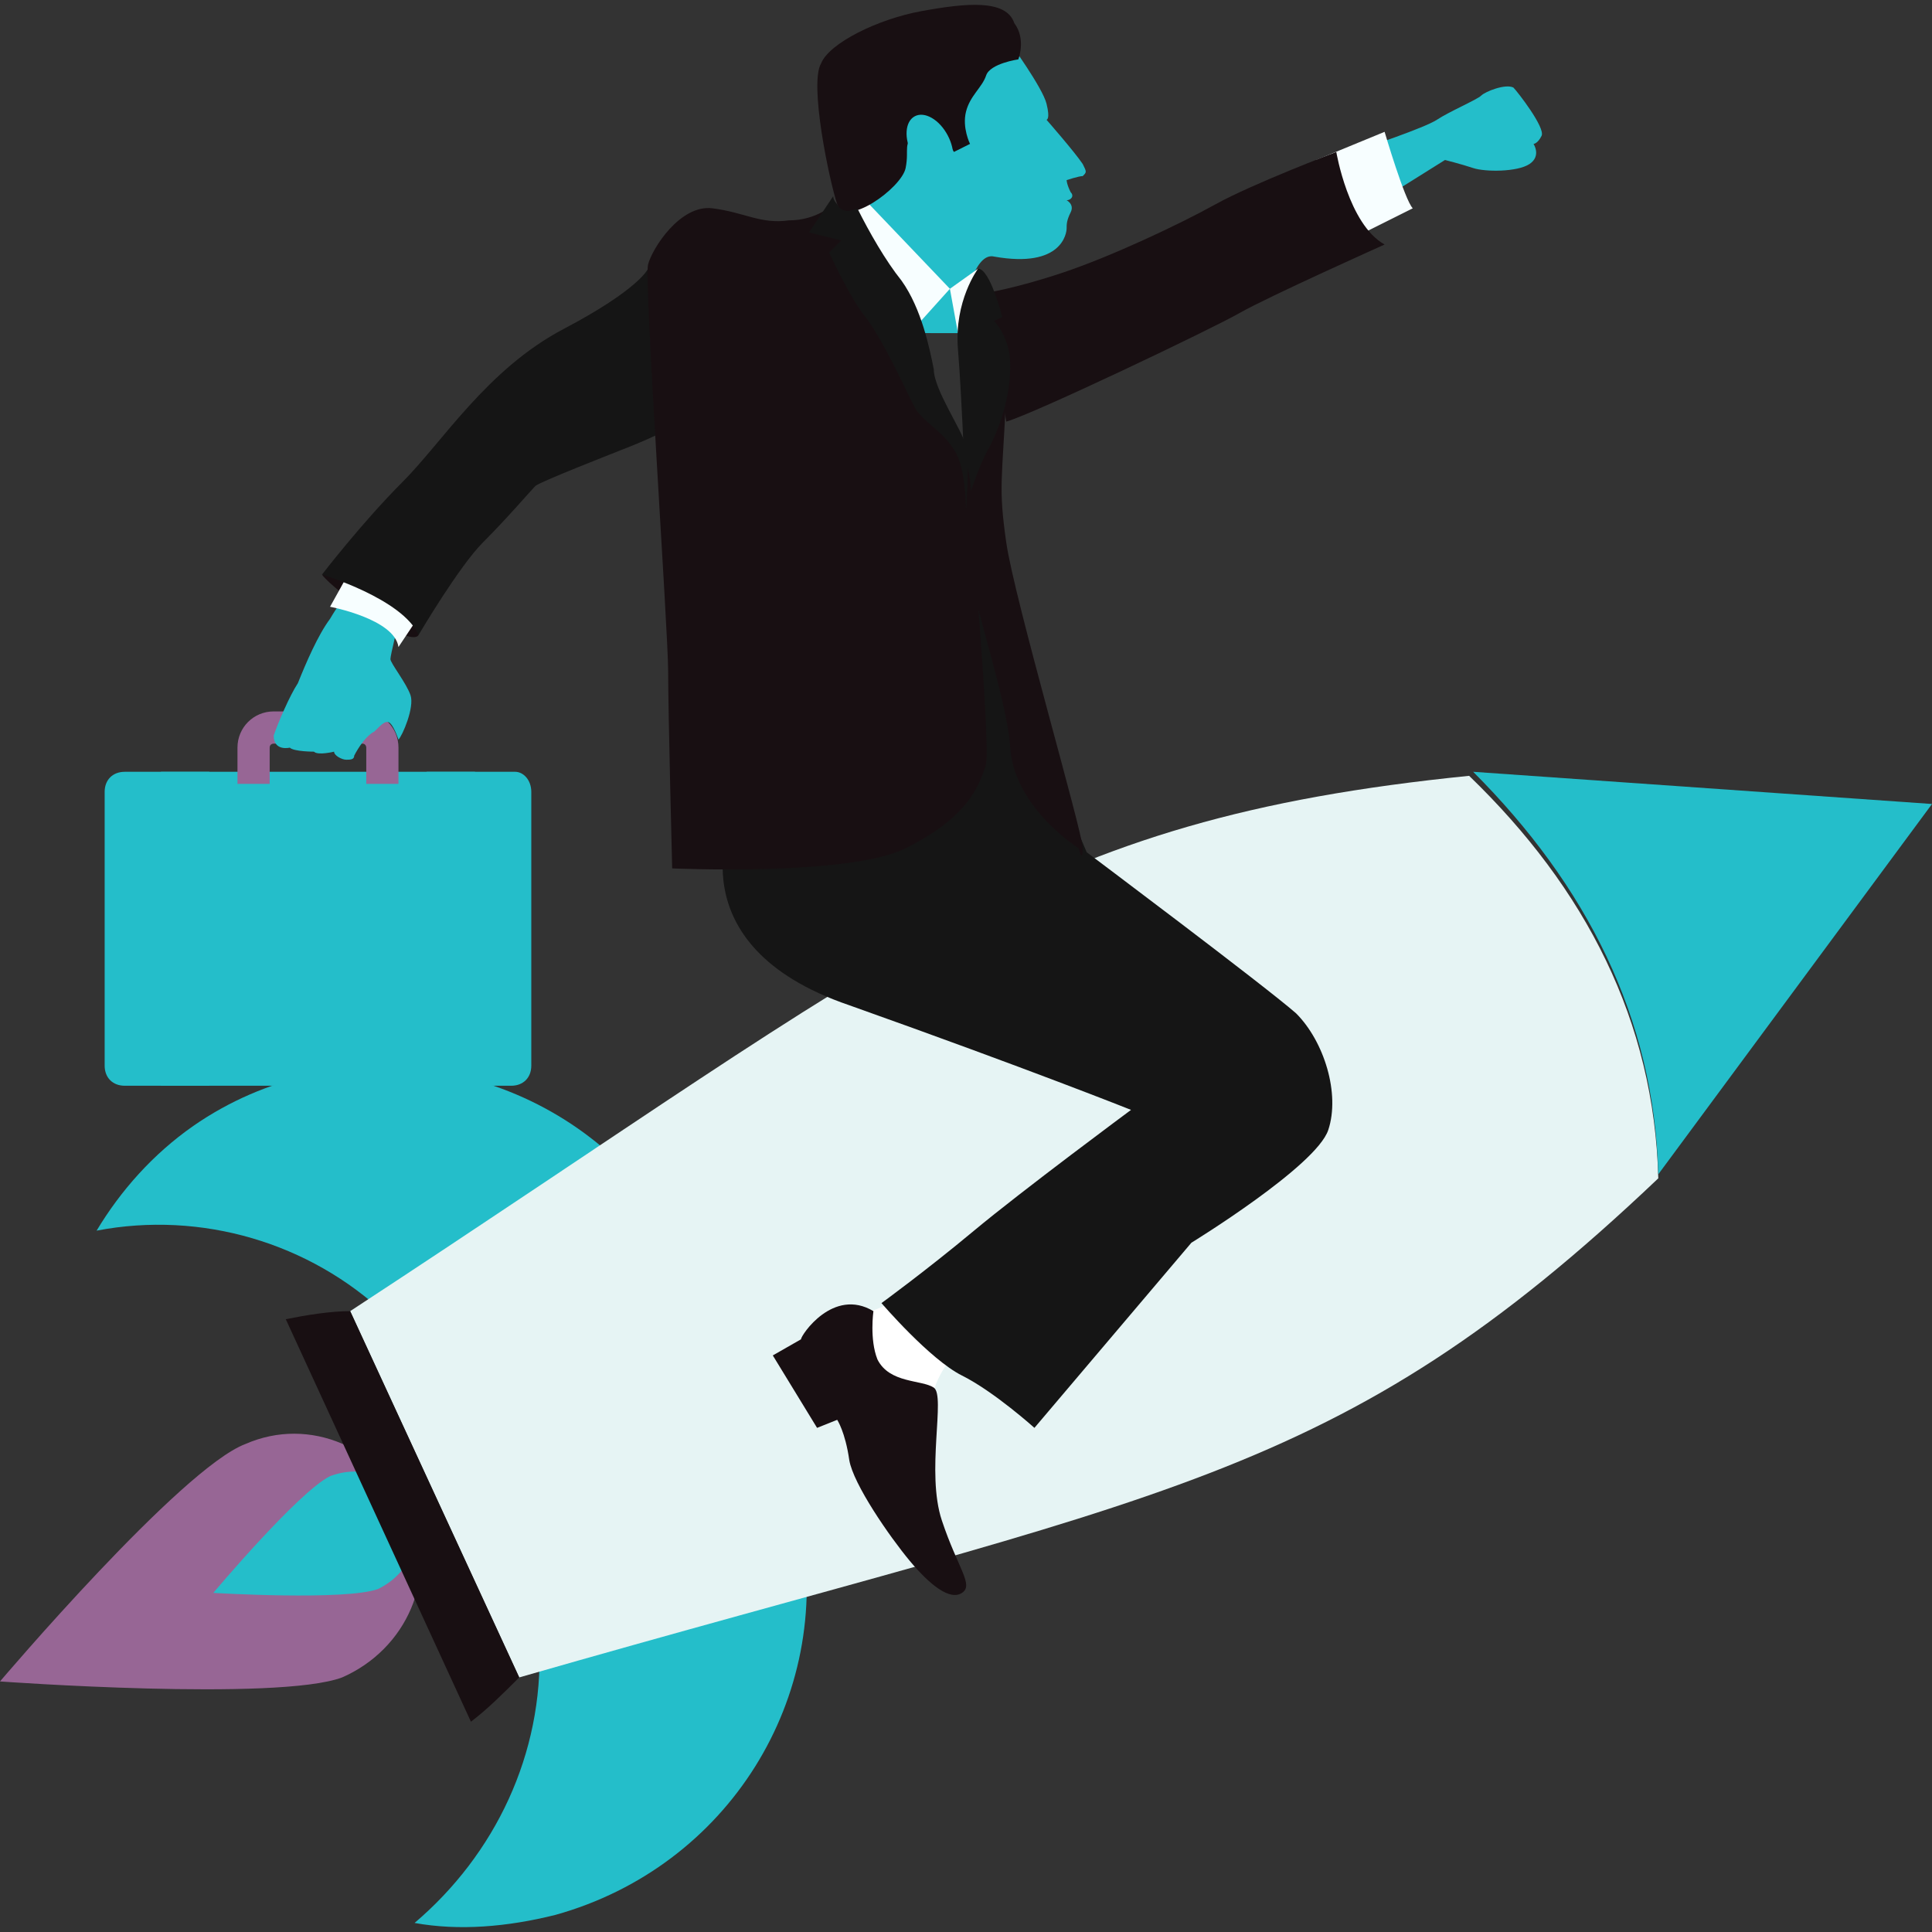 <svg width="48" height="48" viewBox="0 0 48 48" fill="none" xmlns="http://www.w3.org/2000/svg">
<rect x="0" y="0" width="48" height="48" fill="#333333" stroke="none"/>
<g clip-path="url(#clip0_294:526)">
<path d="M6.1 35.875C7.7 35.175 9.5 35.975 10.2 37.575C10.9 39.175 10.1 40.975 8.5 41.675C6.9 42.275 0 41.775 0 41.775C0 41.775 4.5 36.475 6.1 35.875Z" fill="#976695"/>
<path d="M8.2 36.675C9 36.375 9.8 36.675 10.2 37.475C10.5 38.275 10.2 39.075 9.4 39.475C8.6 39.775 5.3 39.575 5.3 39.575C5.3 39.575 7.4 37.075 8.2 36.675Z" fill="#24BECA"/>
<path d="M9.6 32.675L16.1 29.675C13.4 26.275 8.4 25.475 4.8 27.975C3.8 28.675 3 29.576 2.4 30.575C5 30.075 7.7 30.875 9.6 32.675Z" fill="#24BECA"/>
<path d="M13.4 40.875L19.9 37.875C20.7 42.175 18.1 46.375 13.8 47.575C12.6 47.875 11.4 47.975 10.3 47.775C12.3 46.075 13.5 43.575 13.4 40.875Z" fill="#24BECA"/>
<path d="M41.2 29.275C33.2 36.876 28.9 37.075 12.9 41.675L8.7 32.575C22.6 23.475 25.6 20.375 36.5 19.275C39.4 22.075 41.1 25.375 41.2 29.275Z" fill="#E6F4F4"/>
<path d="M36.6 19.175C39.4 21.975 41.1 25.275 41.2 29.175L48 19.975L36.6 19.175Z" fill="#24BECA"/>
<path d="M7.1 32.775L11.7 42.775C12.1 42.475 12.5 42.075 12.9 41.675L8.7 32.575C8.2 32.575 7.6 32.675 7.1 32.775Z" fill="#180F12"/>
<path d="M33.9 3.675C33.9 3.675 35.4 3.175 35.7 2.975C36 2.775 36.7 2.475 36.8 2.375C36.9 2.275 37.4 2.075 37.6 2.175C37.7 2.276 38.4 3.175 38.3 3.375C38.2 3.575 38.1 3.575 38.1 3.575C38.1 3.575 38.3 3.875 38 4.075C37.7 4.275 36.9 4.275 36.6 4.175C36.3 4.075 35.9 3.975 35.9 3.975L34.3 4.976L33.9 3.675Z" fill="#24BECA"/>
<path d="M32.7 3.975L34.4 3.275C34.4 3.275 34.9 4.975 35.1 5.175L33.5 5.975L32.7 3.975Z" fill="#F7FEFF"/>
<path d="M23.1 35.275C23.1 35.275 23 34.275 23.9 33.475C24.9 32.675 24.9 31.775 24.9 31.775L22.7 31.975C22.7 31.975 22.1 32.475 21.6 32.575C21.2 32.675 21.2 32.675 21.2 32.675C21.2 32.675 20.7 35.775 23.1 35.275Z" fill="white"/>
<path d="M18.2 20.275C18.2 20.275 16.7 23.475 21.1 24.975C25.6 26.575 28.1 27.575 28.1 27.575C28.1 27.575 25.4 29.575 24.2 30.575C23 31.575 21.9 32.375 21.9 32.375C21.9 32.375 23.1 33.775 23.9 34.175C24.7 34.575 25.7 35.475 25.7 35.475L29.6 30.875C29.6 30.875 32.7 28.975 33 28.075C33.3 27.175 32.9 25.875 32.2 25.175C31.4 24.475 27 21.175 27 21.175C27 21.175 25.6 17.975 25.2 16.075C24.8 14.175 24.3 12.975 24.3 12.975L18.2 20.275Z" fill="#151515"/>
<path d="M24.5 7.275C24.5 7.275 25.2 7.175 26.4 6.775C27.6 6.375 29.3 5.575 30.2 5.075C31.1 4.575 33.2 3.775 33.2 3.775C33.2 3.775 33.5 5.575 34.4 6.075C34.4 6.075 31.5 7.375 30.8 7.775C30.1 8.175 25.7 10.275 25 10.475L24.5 7.275Z" fill="#180F12"/>
<path d="M24.4 7.075C24.4 7.075 25.1 7.575 25 9.775C24.9 11.976 24.8 12.075 25 13.476C25.2 14.875 26.9 20.675 26.9 21.076C26.9 21.476 26.8 21.076 26.8 21.076C26.8 21.076 25.2 20.076 25.1 18.576C25 17.076 23.7 13.675 23.9 12.675C24.1 11.675 24.4 7.075 24.4 7.075Z" fill="#180F12"/>
<path d="M10.4 15.775C10.4 15.775 10.3 16.075 9.2 15.275C8.1 14.475 8 14.275 8 14.275L9.4 14.175C9.4 14.175 10.5 14.675 10.4 15.775Z" fill="#180F12"/>
<path d="M23.8 8.276C24 7.076 24.3 6.276 24.7 6.375C26.4 6.676 26.5 5.776 26.5 5.675C26.5 5.575 26.5 5.476 26.6 5.275C26.7 5.075 26.5 4.975 26.5 4.975C26.6 4.975 26.7 4.875 26.6 4.775C26.5 4.575 26.5 4.475 26.5 4.475C26.5 4.475 26.8 4.375 26.9 4.375C27 4.275 27 4.275 26.9 4.075C26.7 3.775 26 2.975 26 2.975C26 2.975 26.1 2.975 26 2.575C25.9 2.175 25.1 1.075 25.1 1.075L21.4 3.375L20.9 5.675C20.9 5.675 20.1 7.775 19.9 8.275L23.8 8.276Z" fill="#24BECA"/>
<path d="M24.3 6.675L23.6 7.175L23.8 8.275L24.3 7.375V6.675Z" fill="#F7FEFF"/>
<path d="M21.5 4.975L23.6 7.175L22.7 8.175L20.7 5.575L21.5 4.975Z" fill="#F7FEFF"/>
<path d="M23.7 3.775L24.1 3.575C24.1 3.575 23.9 3.175 24 2.775C24.1 2.375 24.4 2.175 24.5 1.875C24.6 1.575 25.3 1.475 25.3 1.475C25.3 1.475 25.5 0.975 25.2 0.575C25 -0.025 24 0.075 22.9 0.275C21.8 0.475 20.6 1.075 20.4 1.575C20.1 2.075 20.6 4.475 20.8 5.075C21 5.675 22.4 4.675 22.5 4.175C22.6 3.675 22.4 3.575 22.8 3.275C23.2 2.875 23.7 3.775 23.7 3.775Z" fill="#180F12"/>
<path d="M23.544 3.36C23.337 2.97 22.971 2.759 22.727 2.889C22.483 3.019 22.454 3.44 22.662 3.83C22.87 4.22 23.236 4.431 23.479 4.301C23.723 4.171 23.752 3.75 23.544 3.36Z" fill="#24BECA"/>
<path d="M24.3 6.675C24.3 6.675 23.7 7.475 23.8 8.675C23.9 9.875 24 12.575 24 12.575C24 12.575 24.3 11.575 24.6 11.075C24.9 10.475 25.1 9.775 25.1 9.075C25.1 8.375 24.7 7.975 24.7 7.975L24.9 7.875C24.9 7.875 24.6 6.675 24.3 6.675Z" fill="#151515"/>
<path d="M13.2 19.675V26.475C13.2 26.775 13 26.975 12.7 26.975H3.1C2.8 26.975 2.6 26.775 2.6 26.475V19.675C2.6 19.375 2.8 19.175 3.1 19.175H12.8C13 19.175 13.2 19.375 13.2 19.675Z" fill="#24BECA"/>
<path d="M6.7 19.475V18.575C6.7 18.475 6.8 18.475 6.8 18.475H9C9.1 18.475 9.1 18.575 9.1 18.575V19.475H9.9V18.575C9.9 18.075 9.5 17.675 9 17.675H6.8C6.3 17.675 5.9 18.075 5.9 18.575V19.475H6.7Z" fill="#976695"/>
<path d="M9.9 15.475C9.9 15.475 9.7 16.275 9.7 16.375C9.7 16.475 10.1 16.975 10.2 17.275C10.3 17.575 10 18.275 9.9 18.375C9.9 18.375 9.8 18.075 9.7 17.975C9.6 17.875 9.5 17.975 9.3 18.175C9.1 18.275 8.9 18.575 8.8 18.775C8.8 18.875 8.7 18.875 8.6 18.875C8.5 18.875 8.3 18.775 8.3 18.675C8.3 18.675 7.9 18.775 7.8 18.675C7.8 18.675 7.3 18.675 7.2 18.575C7.2 18.575 6.8 18.675 6.8 18.275C6.9 17.975 7.2 17.275 7.4 16.975C7.6 16.475 7.9 15.775 8.2 15.375C8.9 14.175 9.5 14.175 9.5 14.175L9.9 15.475Z" fill="#24BECA"/>
<path d="M8.2 15.075C8.2 15.075 9.8 15.375 9.9 16.075L10.9 14.575L9.2 13.275L8.2 15.075Z" fill="#F7FEFF"/>
<path d="M16.1 6.675C16.1 6.675 15.9 7.175 14 8.175C12.1 9.175 11 10.975 10 11.975C9 12.975 8 14.275 8 14.275C8 14.275 10 14.875 10.4 15.775C10.4 15.775 11.4 14.075 12 13.475C12.6 12.875 13.2 12.175 13.3 12.075C13.4 11.975 15.2 11.275 15.7 11.075C16.2 10.875 16.8 10.575 16.8 10.575C16.8 10.575 17.6 7.075 16.1 6.675Z" fill="#151515"/>
<path d="M20.7 5.075C20.7 5.075 20.3 5.475 19.6 5.475C18.9 5.575 18.5 5.276 17.7 5.175C16.9 5.075 16.2 6.176 16.1 6.575C16 6.975 16.6 15.675 16.6 16.675C16.6 17.675 16.7 21.575 16.7 21.575C16.7 21.575 21.1 21.775 22.5 21.076C23.9 20.375 24.3 19.675 24.5 18.976C24.6 18.275 24.1 12.575 24.1 12.575C24.1 12.575 24.3 11.575 23.5 10.475C22.7 9.375 20.7 5.075 20.7 5.075Z" fill="#180F12"/>
<path d="M24 12.675C24 12.675 24 11.575 23.7 11.175C23.4 10.675 22.9 10.476 22.7 10.075C22.5 9.675 21.9 8.376 21.5 7.875C21.1 7.376 20.6 6.275 20.6 6.275L20.9 5.975L20.1 5.775L20.7 4.875C20.7 4.976 20.8 5.075 20.8 5.075C20.9 5.275 21.1 5.275 21.3 5.175C21.6 5.775 22 6.476 22.4 6.975C22.9 7.676 23.1 8.675 23.2 9.176C23.2 9.675 23.9 10.675 24 11.076C24.1 11.476 24 12.675 24 12.675Z" fill="#151515"/>
<g style="mix-blend-mode:overlay">
<path d="M5.2 19.175H4V26.975H5.2V19.175Z" fill="#24BECA"/>
</g>
<g style="mix-blend-mode:overlay">
<path d="M11.8 19.175H10.6V26.975H11.8V19.175Z" fill="#24BECA"/>
</g>
<path d="M21.7 32.575C21.7 32.575 21.6 33.275 21.8 33.775C22.1 34.375 22.9 34.275 23.2 34.475C23.5 34.675 23 36.575 23.4 37.775C23.8 38.975 24.2 39.376 23.9 39.575C23.6 39.775 23.1 39.376 22.6 38.776C22.1 38.175 21.2 36.875 21.1 36.275C21 35.575 20.8 35.275 20.8 35.275L20.3 35.475L19.2 33.675L19.9 33.275C19.9 33.175 20.7 31.975 21.7 32.575Z" fill="#180F12"/>
</g>
<defs>
<clipPath id="clip0_294:526">
<rect width="48" height="48" fill="white"/>
</clipPath>
</defs>
</svg>
